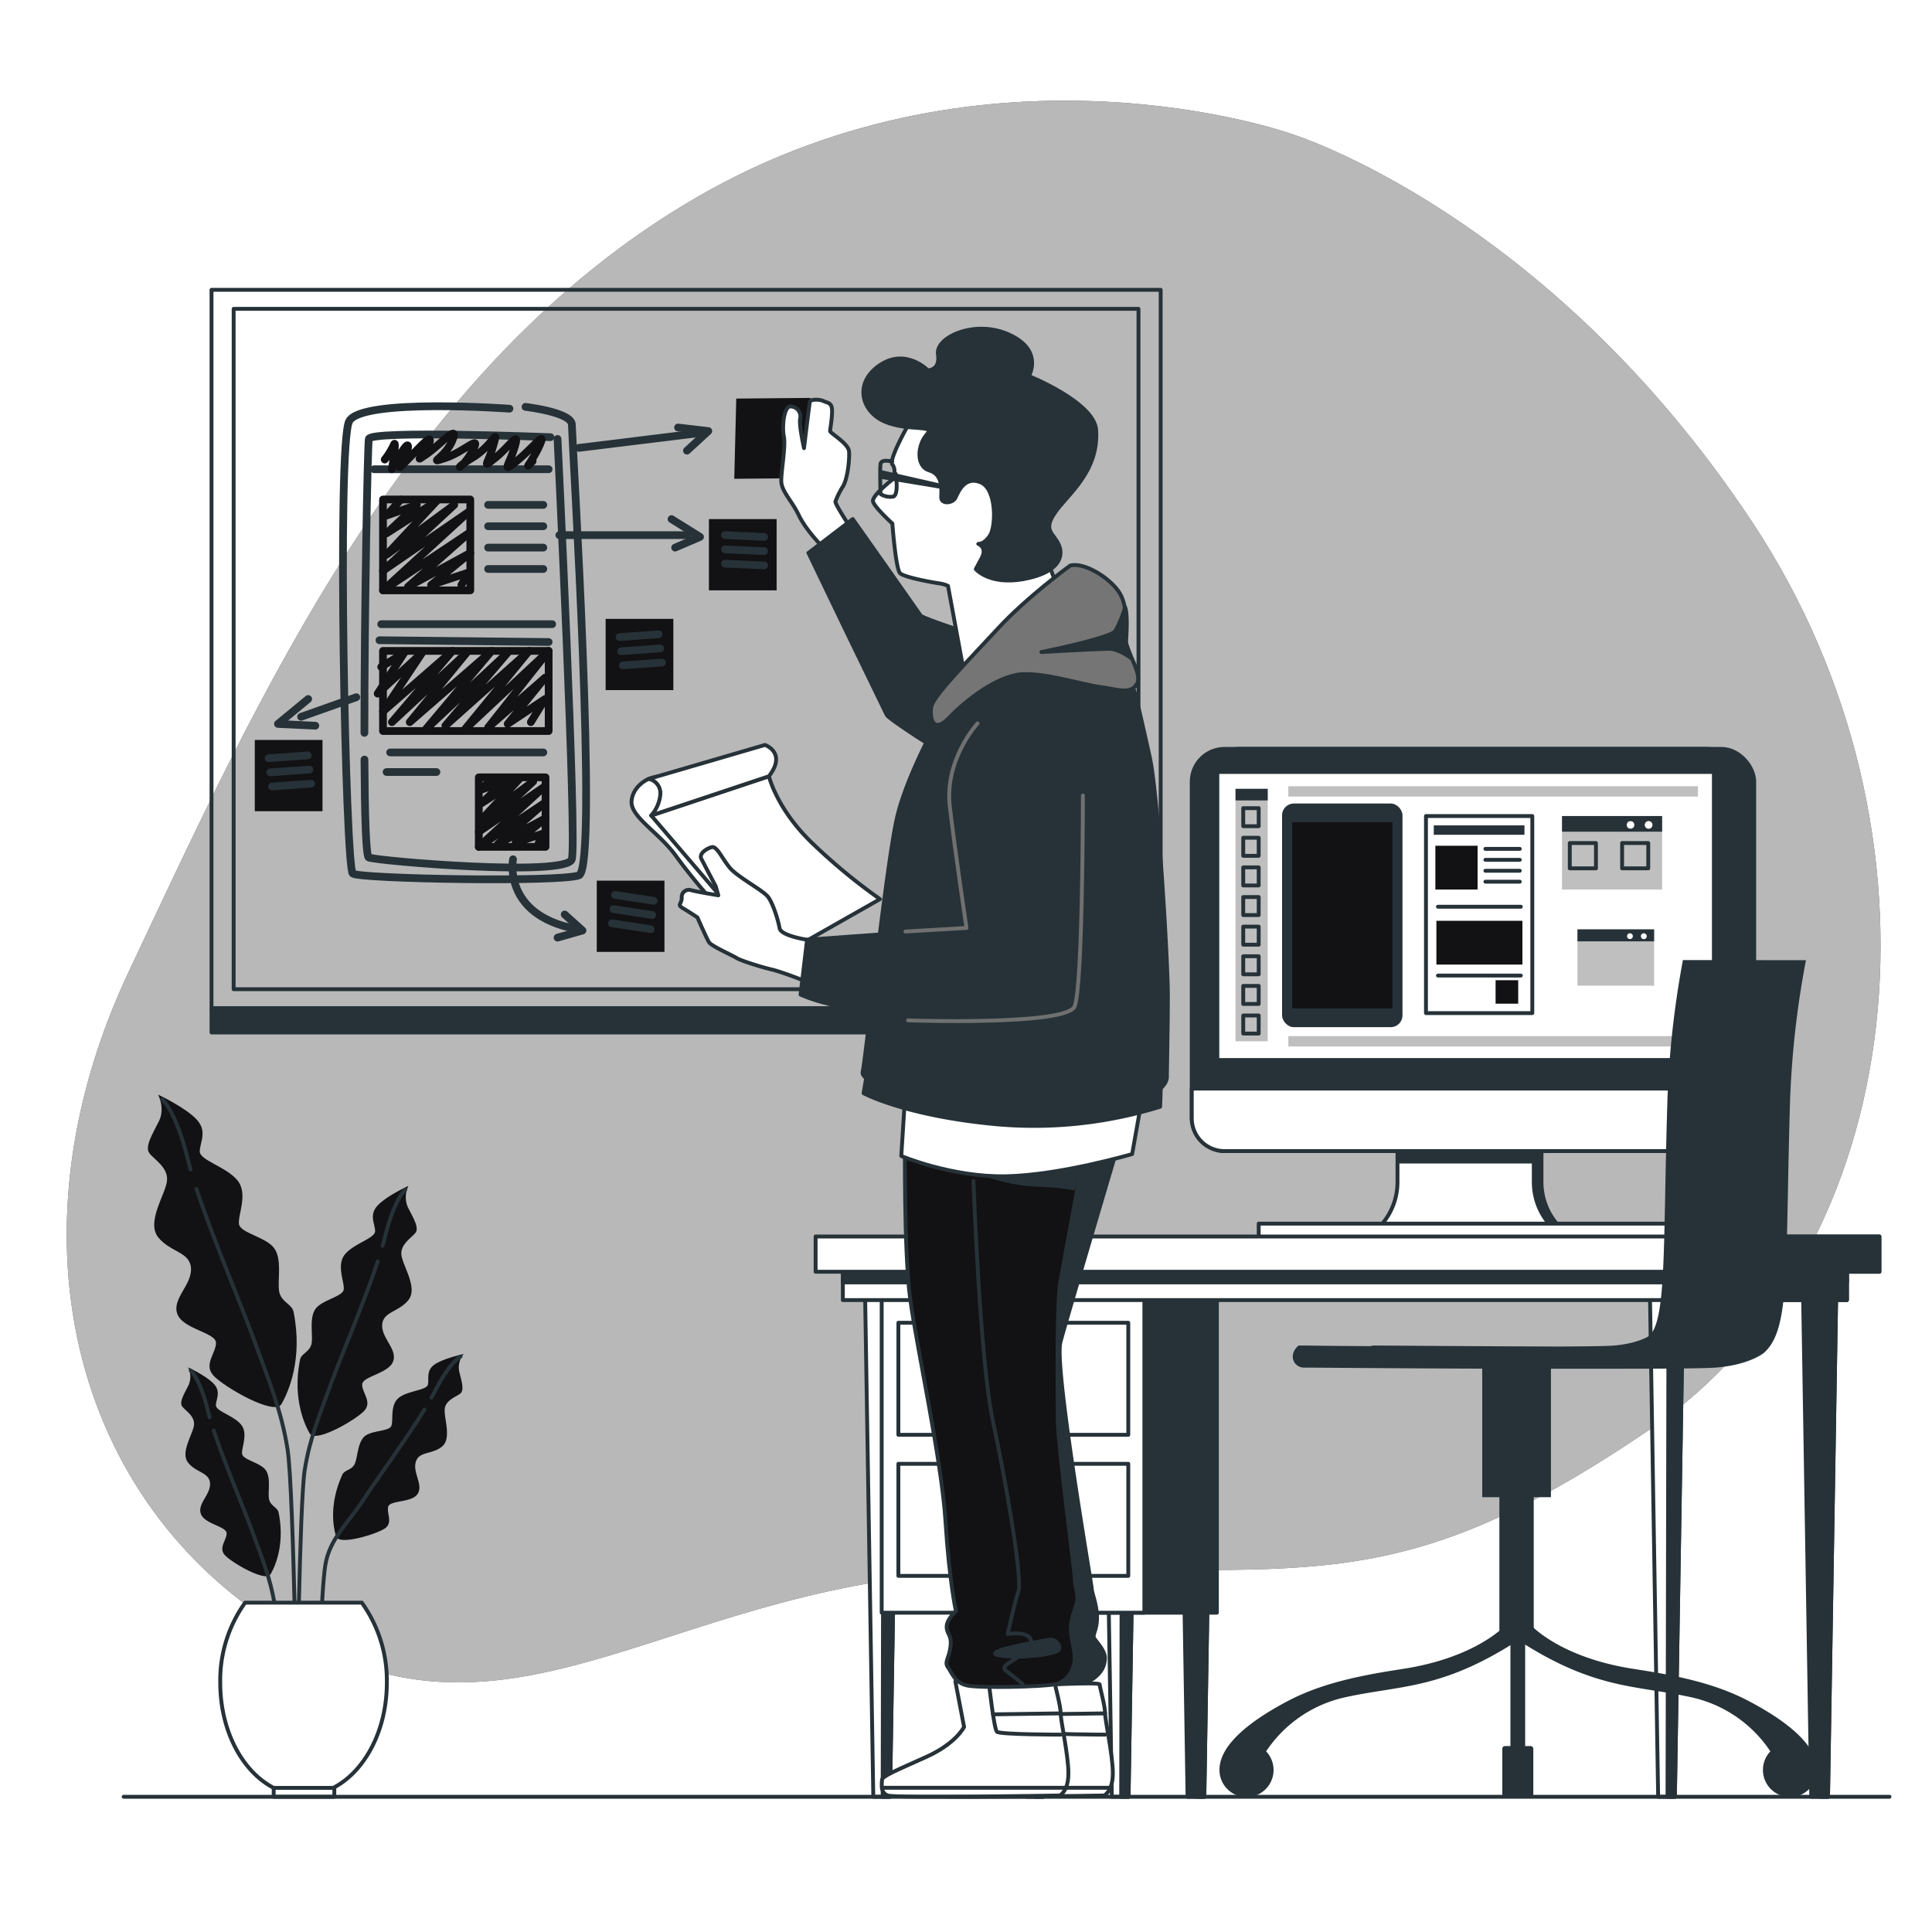 <svg class="animated" id="freepik_stories-prototyping-process" xmlns="http://www.w3.org/2000/svg" viewBox="0 0 500 500" version="1.1" xmlns:xlink="http://www.w3.org/1999/xlink" xmlns:svgjs="http://svgjs.com/svgjs"><style>svg#freepik_stories-prototyping-process:not(.animated) .animable {opacity: 0;}svg#freepik_stories-prototyping-process.animated #freepik--background-simple--inject-34 {animation: 1.6s 1 forwards linear slideUp,1.5s Infinite  linear floating;animation-delay: 0s,1.6s;}            @keyframes slideUp {                0% {                    opacity: 0;                    transform: translateY(30px);                }                100% {                    opacity: 1;                    transform: inherit;                }            }                    @keyframes floating {                0% {                    opacity: 1;                    transform: translateY(0px);                }                50% {                    transform: translateY(-10px);                }                100% {                    opacity: 1;                    transform: translateY(0px);                }            }        </style><g id="freepik--background-simple--inject-34" class="animable" style="transform-origin: 251.976px 230.725px;"><path d="M334,34.58s-77.4-27.52-153.37,16.3S66.3,181.67,33.38,251.34s-14,140.55,44,172.86,97.43-15.32,178.79-17.64S359.44,415.87,427,369.91s79.71-154.51,26.46-234.82S334,34.58,334,34.58Z" style="fill: #121113; transform-origin: 251.976px 230.725px;" id="elthbh9da1jch" class="animable"></path><g id="elcs353kgwotb"><path d="M334,34.58s-77.4-27.52-153.37,16.3S66.3,181.67,33.38,251.34s-14,140.55,44,172.86,97.43-15.32,178.79-17.64S359.44,415.87,427,369.91s79.71-154.51,26.46-234.82S334,34.58,334,34.58Z" style="fill: rgb(255, 255, 255); opacity: 0.7; transform-origin: 251.976px 230.725px;" class="animable" id="el0jg2p76c0tbq"></path></g></g><g id="freepik--Plants--inject-34" class="animable" style="transform-origin: 79.137px 374.15px;"><path d="M40.93,283.3s1.86,3.53.21,6.84-3.73,6.63-2.49,8.29,5,3.73,4.56,7.25-5.39,10.57-2.28,14.51,8.29,3.73,8.5,8.08-5,7.87-3.53,11.81,10,4.77,10,7.46-3.32,5.6-.62,8.5S71,366.51,72.82,363.4s5.62-11.71,3.15-23.92c-.42-2.05-3.34-2.51-3.75-5.41s.83-8.08-1.24-11-8.71-3.94-9.12-6.22,2.48-7.87-.42-11.39S51.7,300.3,51.7,298s2.08-5.18-.82-8.29S40.93,283.3,40.93,283.3Z" style="fill: #121113; transform-origin: 57.526px 323.718px;" id="eln8lqx9evqn" class="animable"></path><path d="M50.85,307.72c4.32,13,11.88,30.67,14.95,39.2,3.73,10.36,7,17.86,8.63,28.22S77,454.89,77,454.89" style="fill: none; stroke: rgb(38, 50, 56); stroke-linecap: round; stroke-linejoin: round; transform-origin: 63.925px 381.305px;" id="elsge889sdop" class="animable"></path><path d="M42,284.55s3.52,2.9,6.63,15.54c.2.81.43,1.67.68,2.58" style="fill: none; stroke: rgb(38, 50, 56); stroke-linecap: round; stroke-linejoin: round; transform-origin: 45.655px 293.61px;" id="eld5f592ncixf" class="animable"></path><path d="M105.7,306.91a6.54,6.54,0,0,0-.16,5.48c1.32,2.65,3,5.3,2,6.63s-4,3-3.65,5.8,4.31,8.46,1.82,11.61-6.63,3-6.8,6.47,4,6.3,2.82,9.45-8,3.82-8,6,2.66,4.48.5,6.8S81.67,373.5,80.18,371s-4.49-9.37-2.52-19.14c.33-1.64,2.67-2,3-4.33s-.66-6.47,1-8.79,7-3.15,7.29-5-2-6.3.33-9.12,7.8-4.15,7.8-6-1.66-4.15.66-6.64S105.7,306.91,105.7,306.91Z" style="fill: #121113; transform-origin: 92.427px 339.253px;" id="elawailfl8wo" class="animable"></path><path d="M97.76,326.45c-3.45,10.43-9.5,24.55-12,31.37-3,8.3-5.58,14.3-6.9,22.59s-2.05,63.82-2.05,63.82" style="fill: none; stroke: rgb(38, 50, 56); stroke-linecap: round; stroke-linejoin: round; transform-origin: 87.285px 385.34px;" id="eloo7t2xm2m1s" class="animable"></path><path d="M104.87,307.91s-2.82,2.32-5.3,12.44c-.16.65-.35,1.34-.55,2.06" style="fill: none; stroke: rgb(38, 50, 56); stroke-linecap: round; stroke-linejoin: round; transform-origin: 101.945px 315.16px;" id="elpa558udiznp" class="animable"></path><path d="M48.68,353.87a5.48,5.48,0,0,1,.14,4.57c-1.11,2.22-2.5,4.43-1.67,5.54s3.33,2.5,3.05,4.85-3.6,7.07-1.52,9.7,5.54,2.49,5.68,5.4S51,389.2,52,391.83s6.65,3.19,6.65,5-2.21,3.74-.41,5.68,10.51,7,11.76,4.92,3.76-7.83,2.1-16c-.27-1.37-2.22-1.68-2.5-3.62s.55-5.4-.83-7.34-5.82-2.63-6.1-4.16,1.66-5.26-.28-7.62-6.51-3.46-6.51-5,1.39-3.47-.55-5.55S48.68,353.87,48.68,353.87Z" style="fill: #121113; transform-origin: 59.774px 380.896px;" id="elzd015ut3r4" class="animable"></path><path d="M55.31,370.2c2.89,8.71,7.94,20.5,10,26.2,2.5,6.93,4.67,12,5.77,18.87s1.72,32.64,1.72,32.64" style="fill: none; stroke: rgb(38, 50, 56); stroke-linecap: round; stroke-linejoin: round; transform-origin: 64.055px 409.055px;" id="elgk6p3ypbcvp" class="animable"></path><path d="M49.37,354.7s2.36,1.94,4.43,10.39c.14.55.29,1.12.46,1.72" style="fill: none; stroke: rgb(38, 50, 56); stroke-linecap: round; stroke-linejoin: round; transform-origin: 51.815px 360.755px;" id="el1uuv12s54lc" class="animable"></path><path d="M120,350.42a5.45,5.45,0,0,0-1.18,4.42c.57,2.41,1.42,4.88.35,5.77s-3.8,1.67-4.07,4,1.89,7.7-.74,9.79-6,1.15-6.77,4,2,5.88.49,8.22-7.2,1.58-7.62,3.34,1.31,4.14-.89,5.62S87.77,400,87,397.67s-1.86-8.48,1.61-16.05c.59-1.27,2.56-1.12,3.27-2.95s.7-5.38,2.49-6.95,6.27-1.24,6.89-2.66-.42-5.5,2-7.35,7.13-1.88,7.48-3.37-.56-3.68,1.81-5.26S120,350.42,120,350.42Z" style="fill: #121113; transform-origin: 103.104px 374.479px;" id="elaw6ewe30zn7" class="animable"></path><path d="M109.85,364.79c-4.8,7.82-12.42,18.15-15.72,23.23-4,6.17-8.83,10.12-9.94,17.05s-1.71,32.64-1.71,32.64" style="fill: none; stroke: rgb(38, 50, 56); stroke-linecap: round; stroke-linejoin: round; transform-origin: 96.165px 401.25px;" id="elhad2ddd35xc" class="animable"></path><path d="M119.18,351.07s-2.74,1.35-6.69,9.1c-.26.5-.54,1-.85,1.57" style="fill: none; stroke: rgb(38, 50, 56); stroke-linecap: round; stroke-linejoin: round; transform-origin: 115.41px 356.405px;" id="el1ifx0zq4ov7" class="animable"></path><path d="M70.83,462.7H86.24c8.11-4.18,13.87-14.76,13.87-27.17a34.57,34.57,0,0,0-6.48-20.77H63.44A34.57,34.57,0,0,0,57,435.53C57,447.94,62.72,458.52,70.83,462.7Z" style="fill: rgb(255, 255, 255); stroke: rgb(38, 50, 56); stroke-linecap: round; stroke-linejoin: round; transform-origin: 78.555px 438.73px;" id="el30yxkbjpzvd" class="animable"></path><rect x="70.83" y="462.7" width="15.69" height="2.3" style="fill: rgb(255, 255, 255); stroke: rgb(38, 50, 56); stroke-linecap: round; stroke-linejoin: round; transform-origin: 78.675px 463.85px;" id="elodp2hqpx56f" class="animable"></rect></g><g id="freepik--Board--inject-34" class="animable" style="transform-origin: 177.56px 171.1px;"><rect x="54.74" y="75" width="245.64" height="185.92" style="fill: none; stroke: rgb(38, 50, 56); stroke-linecap: round; stroke-linejoin: round; transform-origin: 177.56px 167.96px;" id="el892xjye1ln9" class="animable"></rect><rect x="60.47" y="79.93" width="234.17" height="176.07" style="fill: none; stroke: rgb(38, 50, 56); stroke-linecap: round; stroke-linejoin: round; transform-origin: 177.555px 167.965px;" id="elbi4aa8myhct" class="animable"></rect><path d="M131.85,105.77S93.59,103,90.37,109s-.93,115.7.92,117.08,53.47,2.3,58.54.46S148,113.14,148,109.91s-12-4.61-12-4.61" style="fill: none; stroke: rgb(38, 50, 56); stroke-linecap: round; stroke-linejoin: round; stroke-width: 2px; transform-origin: 120.224px 166.351px;" id="el8v4yrbkdtv" class="animable"></path><path d="M94.32,196.57c.08,14.46.39,25.06,1.12,25.35,2.3.92,51.16,5.07,52.54.46s-3.69-108.78-3.69-108.78" style="fill: none; stroke: rgb(38, 50, 56); stroke-linecap: round; stroke-linejoin: round; stroke-width: 2px; transform-origin: 121.269px 169.058px;" id="elp11guna4eml" class="animable"></path><path d="M142.45,113.14s-46.55-1.84-47,.46c-.3,1.47-1.15,44.66-1.14,76.06" style="fill: none; stroke: rgb(38, 50, 56); stroke-linecap: round; stroke-linejoin: round; stroke-width: 2px; transform-origin: 118.38px 151.052px;" id="el1hxrqv2ygf3" class="animable"></path><line x1="96.82" y1="121.44" x2="141.99" y2="121.44" style="fill: none; stroke: rgb(38, 50, 56); stroke-linecap: round; stroke-linejoin: round; stroke-width: 2px; transform-origin: 119.405px 121.44px;" id="elp0md2l9e3q" class="animable"></line><path d="M137.84,119.35c-2.76,2.92,0,0,1.85-4.17s-1.85.83-6,4.17-1.84.84-.46-3.75-1.38,0-5.07,2.92-1.84,1.67-.46-3.34,0,0-5.53,3.34-2.77,3.33,0-1.67-1.84,0-6.91,1.67,0,0,1.84-4.59-3.23,1.25-6.91,3.75,0,0,.92-2.92-2.31.84-6,4.59,0,0,.46-3.34-4.15,5.43-4.15,5.43,1.38-8.35.46-6.26a18,18,0,0,1-2.31,3.75" style="fill: none; stroke: #121113; stroke-linecap: round; stroke-linejoin: round; stroke-width: 2px; transform-origin: 119.875px 116.831px;" id="elkgd97bh99el" class="animable"></path><rect x="99.12" y="129.27" width="22.59" height="23.51" style="fill: none; stroke: #121113; stroke-linecap: round; stroke-linejoin: round; stroke-width: 2px; transform-origin: 110.415px 141.025px;" id="elv9l1p4p8ed9" class="animable"></rect><polyline points="103.73 129.27 100.05 133.42 107.88 130.66 100.05 138.03 112.95 129.73 100.05 143.56 117.56 130.66 99.12 147.71 121.25 132.5 99.12 152.78 121.25 138.03 105.58 151.86 121.71 143.1 111.57 151.4 121.25 148.17 119.4 151.4" style="fill: none; stroke: #121113; stroke-linecap: round; stroke-linejoin: round; stroke-width: 2px; transform-origin: 110.415px 141.025px;" id="el4e4fsnh7gjp" class="animable"></polyline><rect x="123.91" y="201.18" width="17.27" height="17.98" style="fill: none; stroke: #121113; stroke-linecap: round; stroke-linejoin: round; stroke-width: 2px; transform-origin: 132.545px 210.17px;" id="elg3uuqfcfyjc" class="animable"></rect><polyline points="127.43 201.18 124.61 204.35 130.6 202.24 124.61 207.88 134.48 201.53 124.61 212.11 138 202.24 123.91 215.28 140.82 203.65 123.91 219.16 140.82 207.88 128.84 218.45 141.18 211.75 133.42 218.1 140.82 215.63 139.41 218.1" style="fill: none; stroke: #121113; stroke-linecap: round; stroke-linejoin: round; stroke-width: 2px; transform-origin: 132.545px 210.17px;" id="elzobougyqr" class="animable"></polyline><line x1="98.66" y1="161.54" x2="142.91" y2="161.54" style="fill: none; stroke: rgb(38, 50, 56); stroke-linecap: round; stroke-linejoin: round; stroke-width: 2px; transform-origin: 120.785px 161.54px;" id="el6s61nmqunn8" class="animable"></line><line x1="98.2" y1="165.69" x2="141.99" y2="166.15" style="fill: none; stroke: rgb(38, 50, 56); stroke-linecap: round; stroke-linejoin: round; stroke-width: 2px; transform-origin: 120.095px 165.92px;" id="elrhmhko3x3d" class="animable"></line><line x1="126.32" y1="130.66" x2="140.61" y2="130.66" style="fill: none; stroke: rgb(38, 50, 56); stroke-linecap: round; stroke-linejoin: round; stroke-width: 2px; transform-origin: 133.465px 130.66px;" id="el04qsxblacpxv" class="animable"></line><line x1="126.32" y1="136.19" x2="140.61" y2="136.19" style="fill: none; stroke: rgb(38, 50, 56); stroke-linecap: round; stroke-linejoin: round; stroke-width: 2px; transform-origin: 133.465px 136.19px;" id="eloxcn68t5kyd" class="animable"></line><line x1="126.32" y1="141.72" x2="140.61" y2="141.72" style="fill: none; stroke: rgb(38, 50, 56); stroke-linecap: round; stroke-linejoin: round; stroke-width: 2px; transform-origin: 133.465px 141.72px;" id="el8sfig4h3qzy" class="animable"></line><line x1="126.32" y1="147.25" x2="140.61" y2="147.25" style="fill: none; stroke: rgb(38, 50, 56); stroke-linecap: round; stroke-linejoin: round; stroke-width: 2px; transform-origin: 133.465px 147.25px;" id="elvwi1a55fxon" class="animable"></line><rect x="99.12" y="168.45" width="42.87" height="20.74" style="fill: none; stroke: #121113; stroke-linecap: round; stroke-linejoin: round; stroke-width: 2px; transform-origin: 120.555px 178.82px;" id="elytxqjsm6un" class="animable"></rect><polyline points="98.66 172.6 104.65 168.91 97.74 179.51 109.26 168.91 99.12 184.13 117.1 168.45 101.43 186.89 120.79 168.91 106.04 186.89 127.24 168.45 110.19 188.73 131.39 168.91 115.26 187.81 136.92 168.45 120.33 188.73 141.99 168.45 126.32 188.27 141.07 175.37 131.39 187.35 141.07 180.9 139.17 183.98 137.38 186.89" style="fill: none; stroke: #121113; stroke-linecap: round; stroke-linejoin: round; stroke-width: 2px; transform-origin: 119.865px 178.59px;" id="elx9a7p5q7v0k" class="animable"></polyline><line x1="100.97" y1="194.73" x2="140.61" y2="194.73" style="fill: none; stroke: rgb(38, 50, 56); stroke-linecap: round; stroke-linejoin: round; stroke-width: 2px; transform-origin: 120.79px 194.73px;" id="el7hwi5sm43om" class="animable"></line><line x1="100.05" y1="199.8" x2="112.95" y2="199.8" style="fill: none; stroke: rgb(38, 50, 56); stroke-linecap: round; stroke-linejoin: round; stroke-width: 2px; transform-origin: 106.5px 199.8px;" id="el5dvvt2zmqe4" class="animable"></line><line x1="149.83" y1="115.91" x2="181.47" y2="112.02" style="fill: none; stroke: rgb(38, 50, 56); stroke-linecap: round; stroke-linejoin: round; stroke-width: 2px; transform-origin: 165.65px 113.965px;" id="elrn5zmq8zecr" class="animable"></line><line x1="144.76" y1="138.49" x2="177.94" y2="138.49" style="fill: none; stroke: rgb(38, 50, 56); stroke-linecap: round; stroke-linejoin: round; stroke-width: 2px; transform-origin: 161.35px 138.49px;" id="elpoeyws9qr8" class="animable"></line><line x1="92.21" y1="180.44" x2="77.92" y2="185.51" style="fill: none; stroke: rgb(38, 50, 56); stroke-linecap: round; stroke-linejoin: round; stroke-width: 2px; transform-origin: 85.065px 182.975px;" id="eluahpxks27gj" class="animable"></line><path d="M132.77,222.38s-2.76,14.29,16.13,18" style="fill: none; stroke: rgb(38, 50, 56); stroke-linecap: round; stroke-linejoin: round; stroke-width: 2px; transform-origin: 140.764px 231.38px;" id="elxrqmsms1iap" class="animable"></path><polyline points="146.14 236.67 150.75 240.82 144.29 242.66" style="fill: none; stroke: rgb(38, 50, 56); stroke-linecap: round; stroke-linejoin: round; stroke-width: 2px; transform-origin: 147.52px 239.665px;" id="elhmefsizt2wt" class="animable"></polyline><polyline points="173.79 134.34 181.17 138.95 174.72 141.72" style="fill: none; stroke: rgb(38, 50, 56); stroke-linecap: round; stroke-linejoin: round; stroke-width: 2px; transform-origin: 177.48px 138.03px;" id="elpka11hzv0e" class="animable"></polyline><polyline points="175.48 110.64 183.31 111.56 177.78 116.63" style="fill: none; stroke: rgb(38, 50, 56); stroke-linecap: round; stroke-linejoin: round; stroke-width: 2px; transform-origin: 179.395px 113.635px;" id="ely2pm5xvf8ma" class="animable"></polyline><polyline points="79.76 180.9 71.93 187.35 81.61 187.81" style="fill: none; stroke: rgb(38, 50, 56); stroke-linecap: round; stroke-linejoin: round; stroke-width: 2px; transform-origin: 76.77px 184.355px;" id="elbyh797zcnsh" class="animable"></polyline><rect x="183.47" y="134.34" width="17.52" height="18.44" style="fill: #121113; transform-origin: 192.23px 143.56px;" id="el69ht4d47s55" class="animable"></rect><line x1="187.62" y1="138.49" x2="197.76" y2="138.95" style="fill: none; stroke: rgb(38, 50, 56); stroke-linecap: round; stroke-linejoin: round; stroke-width: 2px; transform-origin: 192.69px 138.72px;" id="elxh6dup43czf" class="animable"></line><line x1="187.62" y1="142.18" x2="197.76" y2="142.64" style="fill: none; stroke: rgb(38, 50, 56); stroke-linecap: round; stroke-linejoin: round; stroke-width: 2px; transform-origin: 192.69px 142.41px;" id="elct8ly63ybh5" class="animable"></line><line x1="187.62" y1="145.87" x2="197.76" y2="146.33" style="fill: none; stroke: rgb(38, 50, 56); stroke-linecap: round; stroke-linejoin: round; stroke-width: 2px; transform-origin: 192.69px 146.1px;" id="ela7ux3vz021" class="animable"></line><g id="el3ye9ygmsc9e"><rect x="156.74" y="160.16" width="17.52" height="18.44" style="fill: #121113; transform-origin: 165.5px 169.38px; transform: rotate(-6.73deg);" class="animable" id="elhhcwso4bjg4"></rect></g><line x1="160.33" y1="164.88" x2="170.45" y2="164.15" style="fill: none; stroke: rgb(38, 50, 56); stroke-linecap: round; stroke-linejoin: round; stroke-width: 2px; transform-origin: 165.39px 164.515px;" id="ely0k3atju63m" class="animable"></line><line x1="160.76" y1="168.54" x2="170.88" y2="167.81" style="fill: none; stroke: rgb(38, 50, 56); stroke-linecap: round; stroke-linejoin: round; stroke-width: 2px; transform-origin: 165.82px 168.175px;" id="elmuwwqlnxrf" class="animable"></line><line x1="161.19" y1="172.2" x2="171.32" y2="171.47" style="fill: none; stroke: rgb(38, 50, 56); stroke-linecap: round; stroke-linejoin: round; stroke-width: 2px; transform-origin: 166.255px 171.835px;" id="elchajcpof26u" class="animable"></line><g id="elyfilncbrhke"><rect x="65.94" y="191.5" width="17.52" height="18.44" style="fill: #121113; transform-origin: 74.7px 200.72px; transform: rotate(-6.73deg);" class="animable" id="elmcroxwq92hg"></rect></g><line x1="69.52" y1="196.22" x2="79.65" y2="195.49" style="fill: none; stroke: rgb(38, 50, 56); stroke-linecap: round; stroke-linejoin: round; stroke-width: 2px; transform-origin: 74.585px 195.855px;" id="el082qqog1339p" class="animable"></line><line x1="69.95" y1="199.89" x2="80.08" y2="199.16" style="fill: none; stroke: rgb(38, 50, 56); stroke-linecap: round; stroke-linejoin: round; stroke-width: 2px; transform-origin: 75.015px 199.525px;" id="el0tw6onqymdlq" class="animable"></line><line x1="70.39" y1="203.55" x2="80.51" y2="202.82" style="fill: none; stroke: rgb(38, 50, 56); stroke-linecap: round; stroke-linejoin: round; stroke-width: 2px; transform-origin: 75.45px 203.185px;" id="elp03d183dj6" class="animable"></line><g id="el9uf01t0irm"><rect x="154.44" y="227.91" width="17.52" height="18.44" style="fill: #121113; transform-origin: 163.2px 237.13px; transform: rotate(6.07deg);" class="animable" id="el01klviyy175h"></rect></g><line x1="159.15" y1="231.6" x2="169.18" y2="233.13" style="fill: none; stroke: rgb(38, 50, 56); stroke-linecap: round; stroke-linejoin: round; stroke-width: 2px; transform-origin: 164.165px 232.365px;" id="elw6fyqt2q2s" class="animable"></line><line x1="158.76" y1="235.27" x2="168.79" y2="236.8" style="fill: none; stroke: rgb(38, 50, 56); stroke-linecap: round; stroke-linejoin: round; stroke-width: 2px; transform-origin: 163.775px 236.035px;" id="el0djrbvuxypib" class="animable"></line><line x1="158.37" y1="238.94" x2="168.4" y2="240.47" style="fill: none; stroke: rgb(38, 50, 56); stroke-linecap: round; stroke-linejoin: round; stroke-width: 2px; transform-origin: 163.385px 239.705px;" id="elvja1vho01xs" class="animable"></line><rect x="54.74" y="260.92" width="245.63" height="6.28" style="fill: rgb(38, 50, 56); stroke: rgb(38, 50, 56); stroke-linecap: round; stroke-linejoin: round; transform-origin: 177.555px 264.06px;" id="elf9b6njz4ohn" class="animable"></rect></g><g id="freepik--Device--inject-34" class="animable" style="transform-origin: 381.205px 257.14px;"><path d="M398.94,305.93V294.21H363.67v11.72a16.73,16.73,0,0,1-3.75,10.54l-1.54,1.91h45.85l-1.54-1.91A16.73,16.73,0,0,1,398.94,305.93Z" style="fill: rgb(38, 50, 56); stroke: rgb(38, 50, 56); stroke-linecap: round; stroke-linejoin: round; transform-origin: 381.305px 306.295px;" id="el58r9fzuvatw" class="animable"></path><path d="M396.94,305.93V294.21H361.67v11.72a16.73,16.73,0,0,1-3.75,10.54l-1.54,1.91h45.85l-1.54-1.91A16.73,16.73,0,0,1,396.94,305.93Z" style="fill: rgb(255, 255, 255); stroke: rgb(38, 50, 56); stroke-linecap: round; stroke-linejoin: round; transform-origin: 379.305px 306.295px;" id="el5rc95g3fprx" class="animable"></path><rect x="361.81" y="297.52" width="35.41" height="3.59" style="fill: rgb(38, 50, 56); transform-origin: 379.515px 299.315px;" id="elh32w66hnma" class="animable"></rect><rect x="308.42" y="193.81" width="141.76" height="104.09" rx="8.48" style="fill: rgb(38, 50, 56); stroke: rgb(38, 50, 56); stroke-linecap: round; stroke-linejoin: round; transform-origin: 379.3px 245.855px;" id="elxkr50p1eund" class="animable"></rect><rect x="312.23" y="193.81" width="141.76" height="104.09" rx="8.48" style="fill: rgb(38, 50, 56); stroke: rgb(38, 50, 56); stroke-linecap: round; stroke-linejoin: round; transform-origin: 383.11px 245.855px;" id="elt41xn0g5a9k" class="animable"></rect><path d="M308.42,281.72H450.19a0,0,0,0,1,0,0v7.7a8.48,8.48,0,0,1-8.48,8.48H316.91a8.48,8.48,0,0,1-8.48-8.48v-7.7A0,0,0,0,1,308.42,281.72Z" style="fill: rgb(255, 255, 255); stroke: rgb(38, 50, 56); stroke-linecap: round; stroke-linejoin: round; transform-origin: 379.305px 289.81px;" id="ellrkzxjxzvek" class="animable"></path><rect x="315.55" y="200.29" width="127.5" height="73.54" style="fill: rgb(255, 255, 255); transform-origin: 379.3px 237.06px;" id="ely022rnddtbf" class="animable"></rect><rect x="331.8" y="207.95" width="31.16" height="57.88" rx="3.04" style="fill: rgb(38, 50, 56); transform-origin: 347.38px 236.89px;" id="elml6pteuqkxk" class="animable"></rect><rect x="334.42" y="212.8" width="25.93" height="48.16" style="fill: #121113; transform-origin: 347.385px 236.88px;" id="el7vx1w6423ui" class="animable"></rect><rect x="371.06" y="213.61" width="23.47" height="2.43" style="fill: rgb(38, 50, 56); transform-origin: 382.795px 214.825px;" id="el676gyw87xhl" class="animable"></rect><rect x="371.47" y="218.88" width="10.93" height="11.33" style="fill: #121113; transform-origin: 376.935px 224.545px;" id="el2bsfvquhi5f" class="animable"></rect><rect x="387.06" y="253.68" width="5.85" height="6.07" style="fill: #121113; transform-origin: 389.985px 256.715px;" id="el6apbe36m4xa" class="animable"></rect><rect x="371.74" y="238.3" width="22.26" height="11.33" style="fill: #121113; transform-origin: 382.87px 243.965px;" id="el3l4ms3njf8i" class="animable"></rect><line x1="384.42" y1="219.69" x2="393.32" y2="219.69" style="fill: none; stroke: rgb(38, 50, 56); stroke-linecap: round; stroke-linejoin: round; transform-origin: 388.87px 219.69px;" id="elhu8nu96cjjf" class="animable"></line><line x1="384.42" y1="222.52" x2="393.32" y2="222.52" style="fill: none; stroke: rgb(38, 50, 56); stroke-linecap: round; stroke-linejoin: round; transform-origin: 388.87px 222.52px;" id="el9ii3oat9j2w" class="animable"></line><line x1="384.42" y1="225.35" x2="393.32" y2="225.35" style="fill: none; stroke: rgb(38, 50, 56); stroke-linecap: round; stroke-linejoin: round; transform-origin: 388.87px 225.35px;" id="elo7g8ql386hp" class="animable"></line><line x1="384.42" y1="228.18" x2="393.32" y2="228.18" style="fill: none; stroke: rgb(38, 50, 56); stroke-linecap: round; stroke-linejoin: round; transform-origin: 388.87px 228.18px;" id="eliua9r2ph55a" class="animable"></line><line x1="372.14" y1="234.66" x2="393.59" y2="234.66" style="fill: none; stroke: rgb(38, 50, 56); stroke-linecap: round; stroke-linejoin: round; transform-origin: 382.865px 234.66px;" id="el8og6j5soq2r" class="animable"></line><line x1="372.14" y1="252.47" x2="393.59" y2="252.47" style="fill: none; stroke: rgb(38, 50, 56); stroke-linecap: round; stroke-linejoin: round; transform-origin: 382.865px 252.47px;" id="elgsl3palej9" class="animable"></line><rect x="369.04" y="211.19" width="27.52" height="51" style="fill: none; stroke: rgb(38, 50, 56); stroke-linecap: round; stroke-linejoin: round; transform-origin: 382.8px 236.69px;" id="elmsdgqupymt" class="animable"></rect><rect x="404.25" y="211.19" width="25.9" height="19.02" style="fill: rgb(191, 191, 191); transform-origin: 417.2px 220.7px;" id="el0tzq04jmyurf" class="animable"></rect><rect x="404.25" y="211.19" width="25.9" height="4.05" style="fill: rgb(38, 50, 56); transform-origin: 417.2px 213.215px;" id="el723sr0dujrt" class="animable"></rect><rect x="406.26" y="218.18" width="6.77" height="6.55" style="fill: none; stroke: rgb(38, 50, 56); stroke-linecap: round; stroke-linejoin: round; transform-origin: 409.645px 221.455px;" id="el637rnmi3ayx" class="animable"></rect><rect x="419.8" y="218.18" width="6.77" height="6.55" style="fill: none; stroke: rgb(38, 50, 56); stroke-linecap: round; stroke-linejoin: round; transform-origin: 423.185px 221.455px;" id="elg6dpkd8we6r" class="animable"></rect><path d="M427.66,213.49a1,1,0,1,1-1-1A1,1,0,0,1,427.66,213.49Z" style="fill: rgb(255, 255, 255); transform-origin: 426.66px 213.49px;" id="el5dbqw0l3g1h" class="animable"></path><circle cx="421.98" cy="213.49" r="0.98" style="fill: rgb(255, 255, 255); transform-origin: 421.98px 213.49px;" id="eln4ps6yniewp" class="animable"></circle><rect x="408.25" y="240.52" width="19.83" height="14.57" style="fill: rgb(191, 191, 191); transform-origin: 418.165px 247.805px;" id="elaxjn7wassdq" class="animable"></rect><rect x="408.25" y="240.52" width="19.83" height="3.1" style="fill: rgb(38, 50, 56); transform-origin: 418.165px 242.07px;" id="elhwwne9typ9" class="animable"></rect><path d="M426.18,242.28a.76.76,0,1,1-.76-.75A.76.76,0,0,1,426.18,242.28Z" style="fill: rgb(255, 255, 255); transform-origin: 425.42px 242.29px;" id="elxb4h6161qss" class="animable"></path><path d="M422.58,242.28a.75.75,0,1,1-1.5,0,.75.75,0,0,1,1.5,0Z" style="fill: rgb(255, 255, 255); transform-origin: 421.83px 242.28px;" id="eld023xq6q1ei" class="animable"></path><rect x="319.75" y="204.15" width="8.33" height="65.33" style="fill: rgb(191, 191, 191); transform-origin: 323.915px 236.815px;" id="el4fr5uri2oib" class="animable"></rect><rect x="319.75" y="204.15" width="8.33" height="3" style="fill: rgb(38, 50, 56); transform-origin: 323.915px 205.65px;" id="elen1h0wc6ei" class="animable"></rect><rect x="321.75" y="209.15" width="4" height="4.67" style="fill: none; stroke: rgb(38, 50, 56); stroke-linecap: round; stroke-linejoin: round; transform-origin: 323.75px 211.485px;" id="elprvzgz7k8s" class="animable"></rect><rect x="321.75" y="216.81" width="4" height="4.67" style="fill: none; stroke: rgb(38, 50, 56); stroke-linecap: round; stroke-linejoin: round; transform-origin: 323.75px 219.145px;" id="ela28m0j54mei" class="animable"></rect><rect x="321.75" y="224.48" width="4" height="4.67" style="fill: none; stroke: rgb(38, 50, 56); stroke-linecap: round; stroke-linejoin: round; transform-origin: 323.75px 226.815px;" id="el6648g348wvo" class="animable"></rect><rect x="321.75" y="232.15" width="4" height="4.67" style="fill: none; stroke: rgb(38, 50, 56); stroke-linecap: round; stroke-linejoin: round; transform-origin: 323.75px 234.485px;" id="el3m5sr2uv6zi" class="animable"></rect><rect x="321.75" y="239.81" width="4" height="4.67" style="fill: none; stroke: rgb(38, 50, 56); stroke-linecap: round; stroke-linejoin: round; transform-origin: 323.75px 242.145px;" id="el86yok98x0nw" class="animable"></rect><rect x="321.75" y="247.48" width="4" height="4.67" style="fill: none; stroke: rgb(38, 50, 56); stroke-linecap: round; stroke-linejoin: round; transform-origin: 323.75px 249.815px;" id="ellgiajkdvv9" class="animable"></rect><rect x="321.75" y="255.15" width="4" height="4.67" style="fill: none; stroke: rgb(38, 50, 56); stroke-linecap: round; stroke-linejoin: round; transform-origin: 323.75px 257.485px;" id="elskb5sj79em" class="animable"></rect><rect x="321.75" y="262.81" width="4" height="4.67" style="fill: none; stroke: rgb(38, 50, 56); stroke-linecap: round; stroke-linejoin: round; transform-origin: 323.75px 265.145px;" id="el2et3jiowi3s" class="animable"></rect><rect x="333.42" y="203.48" width="106" height="2.67" style="fill: rgb(191, 191, 191); transform-origin: 386.42px 204.815px;" id="elyzi32soc3d" class="animable"></rect><rect x="333.42" y="268.15" width="106" height="2.67" style="fill: rgb(191, 191, 191); transform-origin: 386.42px 269.485px;" id="elf70o3hzazwi" class="animable"></rect><rect x="356.38" y="318.38" width="45.86" height="2.09" style="fill: rgb(38, 50, 56); stroke: rgb(38, 50, 56); stroke-linecap: round; stroke-linejoin: round; transform-origin: 379.31px 319.425px;" id="elilhmtpxe1ld" class="animable"></rect><rect x="325.75" y="316.67" width="106.47" height="3.8" style="fill: rgb(255, 255, 255); stroke: rgb(38, 50, 56); stroke-linecap: round; stroke-linejoin: round; transform-origin: 378.985px 318.57px;" id="el3w1xwsu2ltn" class="animable"></rect></g><g id="freepik--Desk--inject-34" class="animable" style="transform-origin: 348.735px 392.5px;"><polygon points="230.34 465 226.01 465 223.84 332.33 232.51 332.33 230.34 465" style="fill: rgb(255, 255, 255); stroke: rgb(38, 50, 56); stroke-linecap: round; stroke-linejoin: round; transform-origin: 228.175px 398.665px;" id="elm1jfcb21u9" class="animable"></polygon><polygon points="230.34 465 228.43 465 228.69 332.33 232.51 332.33 230.34 465" style="fill: rgb(38, 50, 56); stroke: rgb(38, 50, 56); stroke-linecap: round; stroke-linejoin: round; transform-origin: 230.47px 398.665px;" id="elescic08mnr" class="animable"></polygon><polygon points="292.07 465 287.74 465 285.57 332.33 294.24 332.33 292.07 465" style="fill: rgb(255, 255, 255); stroke: rgb(38, 50, 56); stroke-linecap: round; stroke-linejoin: round; transform-origin: 289.905px 398.665px;" id="el5wi3skojsiw" class="animable"></polygon><polygon points="292.07 465 290.16 465 290.42 332.33 294.24 332.33 292.07 465" style="fill: rgb(38, 50, 56); stroke: rgb(38, 50, 56); stroke-linecap: round; stroke-linejoin: round; transform-origin: 292.2px 398.665px;" id="elu6assjowpv8" class="animable"></polygon><polygon points="269.97 465 265.63 465 263.47 332.33 272.13 332.33 269.97 465" style="fill: rgb(38, 50, 56); stroke: rgb(38, 50, 56); stroke-linecap: round; stroke-linejoin: round; transform-origin: 267.8px 398.665px;" id="eld7mzvz3kn" class="animable"></polygon><polygon points="269.97 465 268.06 465 268.31 332.33 272.13 332.33 269.97 465" style="fill: rgb(38, 50, 56); stroke: rgb(38, 50, 56); stroke-linecap: round; stroke-linejoin: round; transform-origin: 270.095px 398.665px;" id="eljdz4x2xzu6" class="animable"></polygon><polygon points="311.68 465 307.34 465 305.18 332.33 313.84 332.33 311.68 465" style="fill: rgb(38, 50, 56); stroke: rgb(38, 50, 56); stroke-linecap: round; stroke-linejoin: round; transform-origin: 309.51px 398.665px;" id="elub3yic121ar" class="animable"></polygon><polygon points="311.68 465 309.76 465 310.02 332.33 313.84 332.33 311.68 465" style="fill: rgb(38, 50, 56); stroke: rgb(38, 50, 56); stroke-linecap: round; stroke-linejoin: round; transform-origin: 311.8px 398.665px;" id="eld5xe5mn89o8" class="animable"></polygon><rect x="246.95" y="334.36" width="67.98" height="83" style="fill: rgb(38, 50, 56); stroke: rgb(38, 50, 56); stroke-linecap: round; stroke-linejoin: round; transform-origin: 280.94px 375.86px;" id="eli9p9sh5m5f" class="animable"></rect><rect x="228.18" y="334.36" width="67.98" height="83" style="fill: rgb(255, 255, 255); stroke: rgb(38, 50, 56); stroke-linecap: round; stroke-linejoin: round; transform-origin: 262.17px 375.86px;" id="el6zxs1u7nzh" class="animable"></rect><polygon points="433.46 465 429.13 465 426.96 332.33 435.63 332.33 433.46 465" style="fill: rgb(255, 255, 255); stroke: rgb(38, 50, 56); stroke-linecap: round; stroke-linejoin: round; transform-origin: 431.295px 398.665px;" id="elebrshhalph" class="animable"></polygon><polygon points="433.46 465 431.55 465 431.81 332.33 435.63 332.33 433.46 465" style="fill: rgb(38, 50, 56); stroke: rgb(38, 50, 56); stroke-linecap: round; stroke-linejoin: round; transform-origin: 433.59px 398.665px;" id="elorzsty1afxq" class="animable"></polygon><polygon points="473.09 465 468.75 465 466.59 332.33 475.25 332.33 473.09 465" style="fill: rgb(38, 50, 56); stroke: rgb(38, 50, 56); stroke-linecap: round; stroke-linejoin: round; transform-origin: 470.92px 398.665px;" id="el6sglwygnopg" class="animable"></polygon><polygon points="473.09 465 471.18 465 471.43 332.33 475.25 332.33 473.09 465" style="fill: rgb(38, 50, 56); stroke: rgb(38, 50, 56); stroke-linecap: round; stroke-linejoin: round; transform-origin: 473.215px 398.665px;" id="elyhn51arbru8" class="animable"></polygon><rect x="218.13" y="327.33" width="259.86" height="9.13" style="fill: rgb(255, 255, 255); stroke: rgb(38, 50, 56); stroke-linecap: round; stroke-linejoin: round; transform-origin: 348.06px 331.895px;" id="elp85bralbejd" class="animable"></rect><rect x="218.13" y="327.33" width="259.86" height="4.56" style="fill: rgb(38, 50, 56); stroke: rgb(38, 50, 56); stroke-linecap: round; stroke-linejoin: round; transform-origin: 348.06px 329.61px;" id="elenz56zkg0c7" class="animable"></rect><rect x="439.63" y="327.33" width="38.36" height="9.13" style="fill: rgb(38, 50, 56); stroke: rgb(38, 50, 56); stroke-linecap: round; stroke-linejoin: round; transform-origin: 458.81px 331.895px;" id="elybengsdrjc" class="animable"></rect><rect x="211.08" y="320" width="275.31" height="9.13" style="fill: rgb(255, 255, 255); stroke: rgb(38, 50, 56); stroke-linecap: round; stroke-linejoin: round; transform-origin: 348.735px 324.565px;" id="elpowtsxeufcc" class="animable"></rect><rect x="448.03" y="320" width="38.36" height="9.13" style="fill: rgb(38, 50, 56); stroke: rgb(38, 50, 56); stroke-linecap: round; stroke-linejoin: round; transform-origin: 467.21px 324.565px;" id="eldc7tkhyrbvb" class="animable"></rect><rect x="232.5" y="342.33" width="59.5" height="29" style="fill: rgb(255, 255, 255); stroke: rgb(38, 50, 56); stroke-linecap: round; stroke-linejoin: round; transform-origin: 262.25px 356.83px;" id="elscld997ibxe" class="animable"></rect><rect x="255.75" y="353.83" width="13" height="4.5" style="fill: rgb(38, 50, 56); stroke: rgb(38, 50, 56); stroke-linecap: round; stroke-linejoin: round; transform-origin: 262.25px 356.08px;" id="elmoey7wmsuhh" class="animable"></rect><rect x="232.5" y="378.83" width="59.5" height="29" style="fill: rgb(255, 255, 255); stroke: rgb(38, 50, 56); stroke-linecap: round; stroke-linejoin: round; transform-origin: 262.25px 393.33px;" id="el7xa92l0nd5c" class="animable"></rect><rect x="255.75" y="390.33" width="13" height="4.5" style="fill: rgb(38, 50, 56); stroke: rgb(38, 50, 56); stroke-linecap: round; stroke-linejoin: round; transform-origin: 262.25px 392.58px;" id="elld9c25jk35c" class="animable"></rect></g><g id="freepik--Chair--inject-34" class="animable" style="transform-origin: 392.925px 356.768px;"><g id="elqmqhfbv8gud"><rect x="383.6" y="351.71" width="17.78" height="35.76" style="fill: rgb(38, 50, 56); transform-origin: 392.49px 369.59px; transform: rotate(180deg);" class="animable" id="eljhdcfgb15zs"></rect></g><g id="eltg0y2fah7g"><rect x="388.04" y="374.77" width="8.89" height="49.52" style="fill: rgb(38, 50, 56); transform-origin: 392.485px 399.53px; transform: rotate(180deg);" class="animable" id="elttr77o6vfka"></rect></g><path d="M396.1,420.48s7.47,8.48,26.67,11.43c10.14,1.56,20.7,3.5,29.86,8.35,5.89,3.12,17.62,9.95,17.62,17.75a7,7,0,1,1-12.08-4.76,33.07,33.07,0,0,0-20.71-14.05c-14.6-3.18-25.26-1.88-45.8-15.54Z" style="fill: rgb(38, 50, 56); transform-origin: 430.955px 442.773px;" id="el9yw3foda76w" class="animable"></path><path d="M389.75,420.48s-7.47,8.48-26.67,11.43c-10.14,1.56-20.7,3.5-29.86,8.35-5.9,3.12-17.62,9.95-17.62,17.75a7,7,0,1,0,12.07-4.76,33.1,33.1,0,0,1,20.71-14.05c14.61-3.18,25.27-1.88,45.81-15.54Z" style="fill: rgb(38, 50, 56); transform-origin: 354.895px 442.778px;" id="eldzzraid25mm" class="animable"></path><g id="ellfcvv37n4ve"><rect x="388.79" y="451.88" width="8.03" height="13.12" rx="0.66" style="fill: rgb(38, 50, 56); transform-origin: 392.805px 458.44px; transform: rotate(180deg);" class="animable" id="el68ykx5re5ls"></rect></g><g id="el29wubfyyb6b"><rect x="390.9" y="421.67" width="3.81" height="43.33" style="fill: rgb(38, 50, 56); transform-origin: 392.805px 443.335px; transform: rotate(180deg);" class="animable" id="elrrawk21ppeh"></rect></g><path d="M435.54,248.46a243.09,243.09,0,0,0-4,35.86c-.29,9.28-.44,17.23-.58,24.24-.42,21.79-.66,33.87-4.09,37.12-.44.3-3.28,2.05-9.22,2.55-1.66.14-6.94.21-14.12.25-22.77-.07-46.7-.26-47.08-.26h-1.39c-.06,0-.11.11-.16.16-13.68-.08-17.2-.16-17.45-.16h-1.39c-2.87,2.49-1.16,5.69,1.34,5.71,1.87,0,34.46.29,56.75.29,3.94,0,7.65,0,10.94,0l15.06,0c11.67,0,21.34-.08,24-.3,8.25-.68,11.95-3.47,12.34-3.79,5.5-4.88,5.71-15.59,6.22-41.45.13-7,.29-14.94.57-24.18a237.9,237.9,0,0,1,4.1-36Z" style="fill: rgb(38, 50, 56); transform-origin: 400.972px 301.34px;" id="elnkrsb7fqoe" class="animable"></path></g><g id="freepik--Character--inject-34" class="animable" style="transform-origin: 232.844px 275.035px;"><path d="M258.75,435.17,261,446.92s-2,4.25-9.75,7.75-11.5,5-11.5,6-.5,3.25,1.5,4,44.5,0,44.5,0,2.25-1,2.25-5.75-2-13.5-2-15.5-1.41-6.82-1.41-7.5-17.09.25-17.09.25S262.5,431.42,258.75,435.17Z" style="fill: rgb(255, 255, 255); stroke: rgb(38, 50, 56); stroke-linecap: round; stroke-linejoin: round; transform-origin: 263.847px 449.366px;" id="el8c2p4ywh0dc" class="animable"></path><path d="M267.5,436.17s1.25,11.25,2,12,16.5.75,16.5.75" style="fill: rgb(255, 255, 255); stroke: rgb(38, 50, 56); stroke-linecap: round; stroke-linejoin: round; transform-origin: 276.75px 442.545px;" id="elqdjrm3dfgi" class="animable"></path><line x1="286" y1="443.42" x2="268.5" y2="443.67" style="fill: rgb(255, 255, 255); stroke: rgb(38, 50, 56); stroke-linecap: round; stroke-linejoin: round; transform-origin: 277.25px 443.545px;" id="el36siwv0wyzp" class="animable"></line><line x1="239.75" y1="462.67" x2="287.5" y2="462.67" style="fill: rgb(255, 255, 255); stroke: rgb(38, 50, 56); stroke-linecap: round; stroke-linejoin: round; transform-origin: 263.625px 462.67px;" id="el726anpxrc04" class="animable"></line><path d="M290,294.25s-13.86,46.66-15.56,53.09,8.12,62.89,8.12,63.9,1.35,4.06,1.35,7.44-1.35,4.39-.67,5.41,3,3.38,2.7,5.41a5.93,5.93,0,0,1-2,4.06,6.5,6.5,0,0,1-2.7,1.69h-8.12s-2-15.22-7.44-55.45,3.39-63.23,5.08-70.67a64.1,64.1,0,0,1,5.07-13.86Z" style="fill: rgb(38, 50, 56); stroke: rgb(38, 50, 56); stroke-linecap: round; stroke-linejoin: round; transform-origin: 276.965px 364.75px;" id="elbp0picvy7n8" class="animable"></path><path d="M247.25,435.17l2.25,11.75s-2,4.25-9.75,7.75-11.5,5-11.5,6-.5,3.25,1.5,4,44.5,0,44.5,0,2.25-1,2.25-5.75-2-13.5-2-15.5-1.41-6.82-1.41-7.5-17.09.25-17.09.25S251,431.42,247.25,435.17Z" style="fill: rgb(255, 255, 255); stroke: rgb(38, 50, 56); stroke-linecap: round; stroke-linejoin: round; transform-origin: 252.347px 449.366px;" id="ely66y4ecypjq" class="animable"></path><path d="M256,436.17s1.25,11.25,2,12,16.5.75,16.5.75" style="fill: rgb(255, 255, 255); stroke: rgb(38, 50, 56); stroke-linecap: round; stroke-linejoin: round; transform-origin: 265.25px 442.545px;" id="el3mldfrbbxqg" class="animable"></path><line x1="274.5" y1="443.42" x2="257" y2="443.67" style="fill: rgb(255, 255, 255); stroke: rgb(38, 50, 56); stroke-linecap: round; stroke-linejoin: round; transform-origin: 265.75px 443.545px;" id="el39c3wu9cqc2" class="animable"></line><line x1="228.25" y1="462.67" x2="276" y2="462.67" style="fill: rgb(255, 255, 255); stroke: rgb(38, 50, 56); stroke-linecap: round; stroke-linejoin: round; transform-origin: 252.125px 462.67px;" id="el767mvu31o8j" class="animable"></line><path d="M234.21,294.25s-.34,29.42,1.35,41.93,8.12,41.59,9.13,57.48S247.4,417,247.4,417,245,419,245,421s1.35,2,1,5.08-1.69,4.05-.67,5.41,1.69,4.05,5.07,4.73,19.27.34,22.65-.34,5.07-4.06,5.07-6.76-1-4.73-1-7.78,1.69-5.74,1.69-7.77-.68-3.05-.68-5.08-4.39-34.48-4.39-41.24-.34-29.76.67-35.51,6.09-33.13,6.09-33.13Z" style="fill: #121113; stroke: rgb(38, 50, 56); stroke-linecap: round; stroke-linejoin: round; transform-origin: 257.341px 365.42px;" id="elym18bso6e7" class="animable"></path><path d="M255.64,304.17a46.24,46.24,0,0,0,12.44,2.43,74.63,74.63,0,0,1,9.72.91l1.82-8.5Z" style="fill: rgb(38, 50, 56); stroke: rgb(38, 50, 56); stroke-linecap: round; stroke-linejoin: round; transform-origin: 267.63px 303.26px;" id="elou8btcfi4k" class="animable"></path><path d="M251.93,305.63s1.66,46.46,5,61.95,7.74,40.93,6.64,44.25-2.77,11.06-2.77,11.06,6.09-1.1,6.09,2.21-8.85,5.54-6.64,7.2,4.41,3.48,4.41,3.48" style="fill: none; stroke: rgb(38, 50, 56); stroke-linecap: round; stroke-linejoin: round; transform-origin: 259.41px 370.705px;" id="eloe6wnuejpwa" class="animable"></path><path d="M271.58,424.37s-18.36,3-13.15,4,15.14-.25,15.64-1.49S273.07,424.12,271.58,424.37Z" style="fill: rgb(38, 50, 56); stroke: rgb(38, 50, 56); stroke-linecap: round; stroke-linejoin: round; transform-origin: 265.834px 426.538px;" id="eljy9pfeedhu" class="animable"></path><polygon points="190.54 103.15 190.03 123.91 209.61 123.74 209.78 102.98 190.54 103.15" style="fill: #121113; transform-origin: 199.905px 113.445px;" id="elrloxor1zk5j" class="animable"></polygon><path d="M212.82,141.46s-4.22-4.22-6.08-8.1-4.55-6.24-4.55-8.94,1.18-9,.67-11.48,0-7.76,1.69-7.76a2.6,2.6,0,0,1,2.53,3.2c-.34,1.69,1,7.6,1,7.6s1.35-11.31,1.52-12,2.53-.68,3.55-.17,2.19.33,2.19,2.53-.51,4.72-.51,5.23,4.73,3.21,4.9,5.23-.34,6.92-1.52,9a21,21,0,0,0-2,4c-.17.67,4.56,7.76,4.56,7.76Z" style="fill: rgb(255, 255, 255); stroke: rgb(38, 50, 56); stroke-linecap: round; stroke-linejoin: round; transform-origin: 211.48px 122.451px;" id="el7gx8l8yqq9w" class="animable"></path><path d="M220.69,134.33l-11.5,8.79S228.8,183.69,229.48,185s14.87,10.15,14.87,10.15l21.3-26.38s-26.71-8.45-27.38-9.46S220.69,134.33,220.69,134.33Z" style="fill: rgb(38, 50, 56); stroke: rgb(38, 50, 56); stroke-linecap: round; stroke-linejoin: round; transform-origin: 237.42px 164.74px;" id="el299oda73j63" class="animable"></path><path d="M234.25,283.42l-1,15.75s13,5.5,27,5.25S293,298.67,293,298.67l2.75-15.5s-33.75,2.75-44,1.75S234.25,283.42,234.25,283.42Z" style="fill: rgb(255, 255, 255); stroke: rgb(38, 50, 56); stroke-linecap: round; stroke-linejoin: round; transform-origin: 264.5px 293.799px;" id="el4fq6bn67scx" class="animable"></path><path d="M224.25,278.42l-.75,4.5s10.59,5.78,34,8a109.92,109.92,0,0,0,42.75-4.5l.25-7.75a165.1,165.1,0,0,1-38,4.5A197.65,197.65,0,0,1,224.25,278.42Z" style="fill: rgb(38, 50, 56); stroke: rgb(38, 50, 56); stroke-linecap: round; stroke-linejoin: round; transform-origin: 262px 284.902px;" id="elzrvdph1i4ys" class="animable"></path><path d="M243.25,185.42s-8.25,14.5-11,25.75-8.25,63.25-9,66.25,16.75,9,28.25,9.25,37.25.75,41.75-1,8.75-4.25,8.75-7,.25-13,.25-21.25-2.5-51.75-4.75-61.75-3.75-17-4.5-18.25-6.25-7.25-17.5-6.5a60.36,60.36,0,0,0-25,7.5A25.89,25.89,0,0,0,243.25,185.42Z" style="fill: rgb(38, 50, 56); stroke: rgb(38, 50, 56); stroke-linecap: round; stroke-linejoin: round; transform-origin: 262.738px 228.894px;" id="eloemyl80a7ck" class="animable"></path><path d="M167.85,201.58s-4.06,1.69-4.4,5.75,7.11,8.11,11.5,14.2S185.09,234,185.09,234l8.8,12.17,10.48-8.79L177.32,206s1.35-3-.34-4.06A11.84,11.84,0,0,0,167.85,201.58Z" style="fill: rgb(255, 255, 255); stroke: rgb(38, 50, 56); stroke-linecap: round; stroke-linejoin: round; transform-origin: 183.904px 223.502px;" id="elfmmvo1iw6l" class="animable"></path><path d="M168.53,211.05,199,200.9s2,8.46,11.15,17.25a150.19,150.19,0,0,0,17.59,14.54l-27.39,15.55Z" style="fill: rgb(255, 255, 255); stroke: rgb(38, 50, 56); stroke-linecap: round; stroke-linejoin: round; transform-origin: 198.135px 224.57px;" id="eltl9j52jmi3" class="animable"></path><path d="M168.53,211.05a9.48,9.48,0,0,0,2.36-5.41,3.77,3.77,0,0,0-3-4.06l30.09-8.79s5.75,2,1,8.11Z" style="fill: rgb(255, 255, 255); stroke: rgb(38, 50, 56); stroke-linecap: round; stroke-linejoin: round; transform-origin: 184.375px 201.92px;" id="elbgg3vcdtj8h" class="animable"></path><path d="M208.85,243.2s-6.76-1-7.1-3-1.69-6.42-3-8.11-7.78-5.07-9.81-7.44-3.38-5.75-4.73-5.41-3.38,1.69-2.71,3,3.72,7.11,3.72,7.11l.68,2.36s-6.09-1-7.1-1.35a1.87,1.87,0,0,0-2.37,2c0,1.69-1.35,1.69.34,2.7s3.72,2.37,3.72,2.37,2.37,5.41,3,6.42,6.09,3.39,7.1,4.06,6.43,2.37,9.13,3,8.79,3.05,8.79,3.05l1.69-7.78Z" style="fill: rgb(255, 255, 255); stroke: rgb(38, 50, 56); stroke-linecap: round; stroke-linejoin: round; transform-origin: 193.06px 236.588px;" id="ellqsugnz64s" class="animable"></path><path d="M280.53,196.54s-.68,28.74-.68,30.09,1,29.08-2,31.44-17.92,5.41-39.56,4.74-31.11-5.41-31.11-5.41l1.69-14.2,41.25-3s-4.39-31.44-3.72-42.26,9.47-16.57,9.47-16.57" style="fill: rgb(38, 50, 56); stroke: rgb(38, 50, 56); stroke-linecap: round; stroke-linejoin: round; transform-origin: 243.855px 222.137px;" id="elnmzy08hktmd" class="animable"></path><path d="M235,264.07s40.94,1.43,43.1-3.6,2.15-54.59,2.15-54.59" style="fill: none; stroke: rgb(112, 112, 112); stroke-linecap: round; stroke-linejoin: round; transform-origin: 257.625px 235.069px;" id="elmj6l1kfmf1" class="animable"></path><path d="M253,187.2s-8.63,9.34-7.19,21.55,4.32,31.4,4.32,31.4l-15.81.93" style="fill: none; stroke: rgb(112, 112, 112); stroke-linecap: round; stroke-linejoin: round; transform-origin: 243.66px 214.14px;" id="elnmxqd3ogzhq" class="animable"></path><path d="M235.53,109.12s-5.67,9.81-4.58,11.11.22,3.71.22,3.71-5.67,4.36-5.23,5.88,5,5.67,5,5.67.87,11.77,2,12.86,8.5,2.39,10,2.61a8.59,8.59,0,0,1,2.4.66l4.35,23.53,24.41-22-3.92-10.46s-2.18-14-2-20.48-11.12-14.39-17.87-16.35S235.53,109.12,235.53,109.12Z" style="fill: rgb(255, 255, 255); stroke: rgb(38, 50, 56); stroke-linecap: round; stroke-linejoin: round; transform-origin: 250.008px 140.285px;" id="elmf54xwa87s" class="animable"></path><path d="M240.1,95.82s-5.66-5.88-12.42-1.3-4.79,12,1.31,14.6,13.29.65,10.9,3.27-3,8.28.65,9.37,3.05,5.23,3.05,7,3,1.53,3.71,0,2.39-5.66,6.53-3.92,3.93,11.33,2.4,13.73-3.05,2.18-3.05,2.18,2.4.87.87,3.7l-1.52,2.84s3.48,4.14,12.2,2.61,10.68-5.45,9.37-8.71-4.36-3.71-1.09-8.5,11.34-10.47,10.68-21.36c-.43-7.19-17.43-14-17.43-14s3.92-6.54-5-10.68-19.17.66-18.52,5S240.1,95.82,240.1,95.82Z" style="fill: rgb(38, 50, 56); stroke: rgb(38, 50, 56); stroke-linecap: round; stroke-linejoin: round; transform-origin: 253.582px 117.653px;" id="elpv2598p5lw" class="animable"></path><path d="M230.89,119.45s-2.77-.74-3,.57,0,7.84,0,7.84a4.77,4.77,0,0,0,3.27.66c1.53-.44.65-5.89.65-5.89" style="fill: none; stroke: rgb(38, 50, 56); stroke-linecap: round; stroke-linejoin: round; transform-origin: 229.925px 123.911px;" id="elbd0ik84wijr" class="animable"></path><polyline points="248.17 126.77 228.1 123.45 228.12 122.19 248.17 126.77" style="fill: rgb(38, 50, 56); stroke: rgb(38, 50, 56); stroke-linecap: round; stroke-linejoin: round; transform-origin: 238.135px 124.48px;" id="elkmio9394oem" class="animable"></polyline><path d="M276.94,146.39s-11.12,8.06-18.75,16.34S241.41,180.17,241,183s.43,7.19,4.79,2.61,12.42-10.67,18.53-11.11,15.47,2.62,20.26,3.27,7.85,2,9.59-.65-2.83-8.5-2.83-11.56.65-8.28-1.53-12S280.64,145.3,276.94,146.39Z" style="fill: rgb(117, 117, 117); stroke: rgb(38, 50, 56); stroke-linecap: round; stroke-linejoin: round; transform-origin: 267.736px 166.915px;" id="elen1sc4948ns" class="animable"></path><path d="M291.18,157.18a30.78,30.78,0,0,1-2.52,6.1c-1.27,1.89-19.14,5.47-19.14,5.47s14.72-.84,17.45-.84,5.89,2.52,5.89,2.52l-1.47-4S292,159.08,291.18,157.18Z" style="fill: rgb(38, 50, 56); stroke: rgb(38, 50, 56); stroke-linecap: round; stroke-linejoin: round; transform-origin: 281.19px 163.805px;" id="elxfqfcmde11i" class="animable"></path></g><g id="freepik--Floor--inject-34" class="animable" style="transform-origin: 260.5px 465px;"><line x1="32" y1="465" x2="489" y2="465" style="fill: none; stroke: rgb(38, 50, 56); stroke-linecap: round; stroke-linejoin: round; transform-origin: 260.5px 465px;" id="el0sv8p3mxsusi" class="animable"></line></g><defs>     <filter id="active" height="200%">         <feMorphology in="SourceAlpha" result="DILATED" operator="dilate" radius="2"></feMorphology>                <feFlood flood-color="#32DFEC" flood-opacity="1" result="PINK"></feFlood>        <feComposite in="PINK" in2="DILATED" operator="in" result="OUTLINE"></feComposite>        <feMerge>            <feMergeNode in="OUTLINE"></feMergeNode>            <feMergeNode in="SourceGraphic"></feMergeNode>        </feMerge>    </filter>    <filter id="hover" height="200%">        <feMorphology in="SourceAlpha" result="DILATED" operator="dilate" radius="2"></feMorphology>                <feFlood flood-color="#ff0000" flood-opacity="0.5" result="PINK"></feFlood>        <feComposite in="PINK" in2="DILATED" operator="in" result="OUTLINE"></feComposite>        <feMerge>            <feMergeNode in="OUTLINE"></feMergeNode>            <feMergeNode in="SourceGraphic"></feMergeNode>        </feMerge>            <feColorMatrix type="matrix" values="0   0   0   0   0                0   1   0   0   0                0   0   0   0   0                0   0   0   1   0 "></feColorMatrix>    </filter></defs></svg>